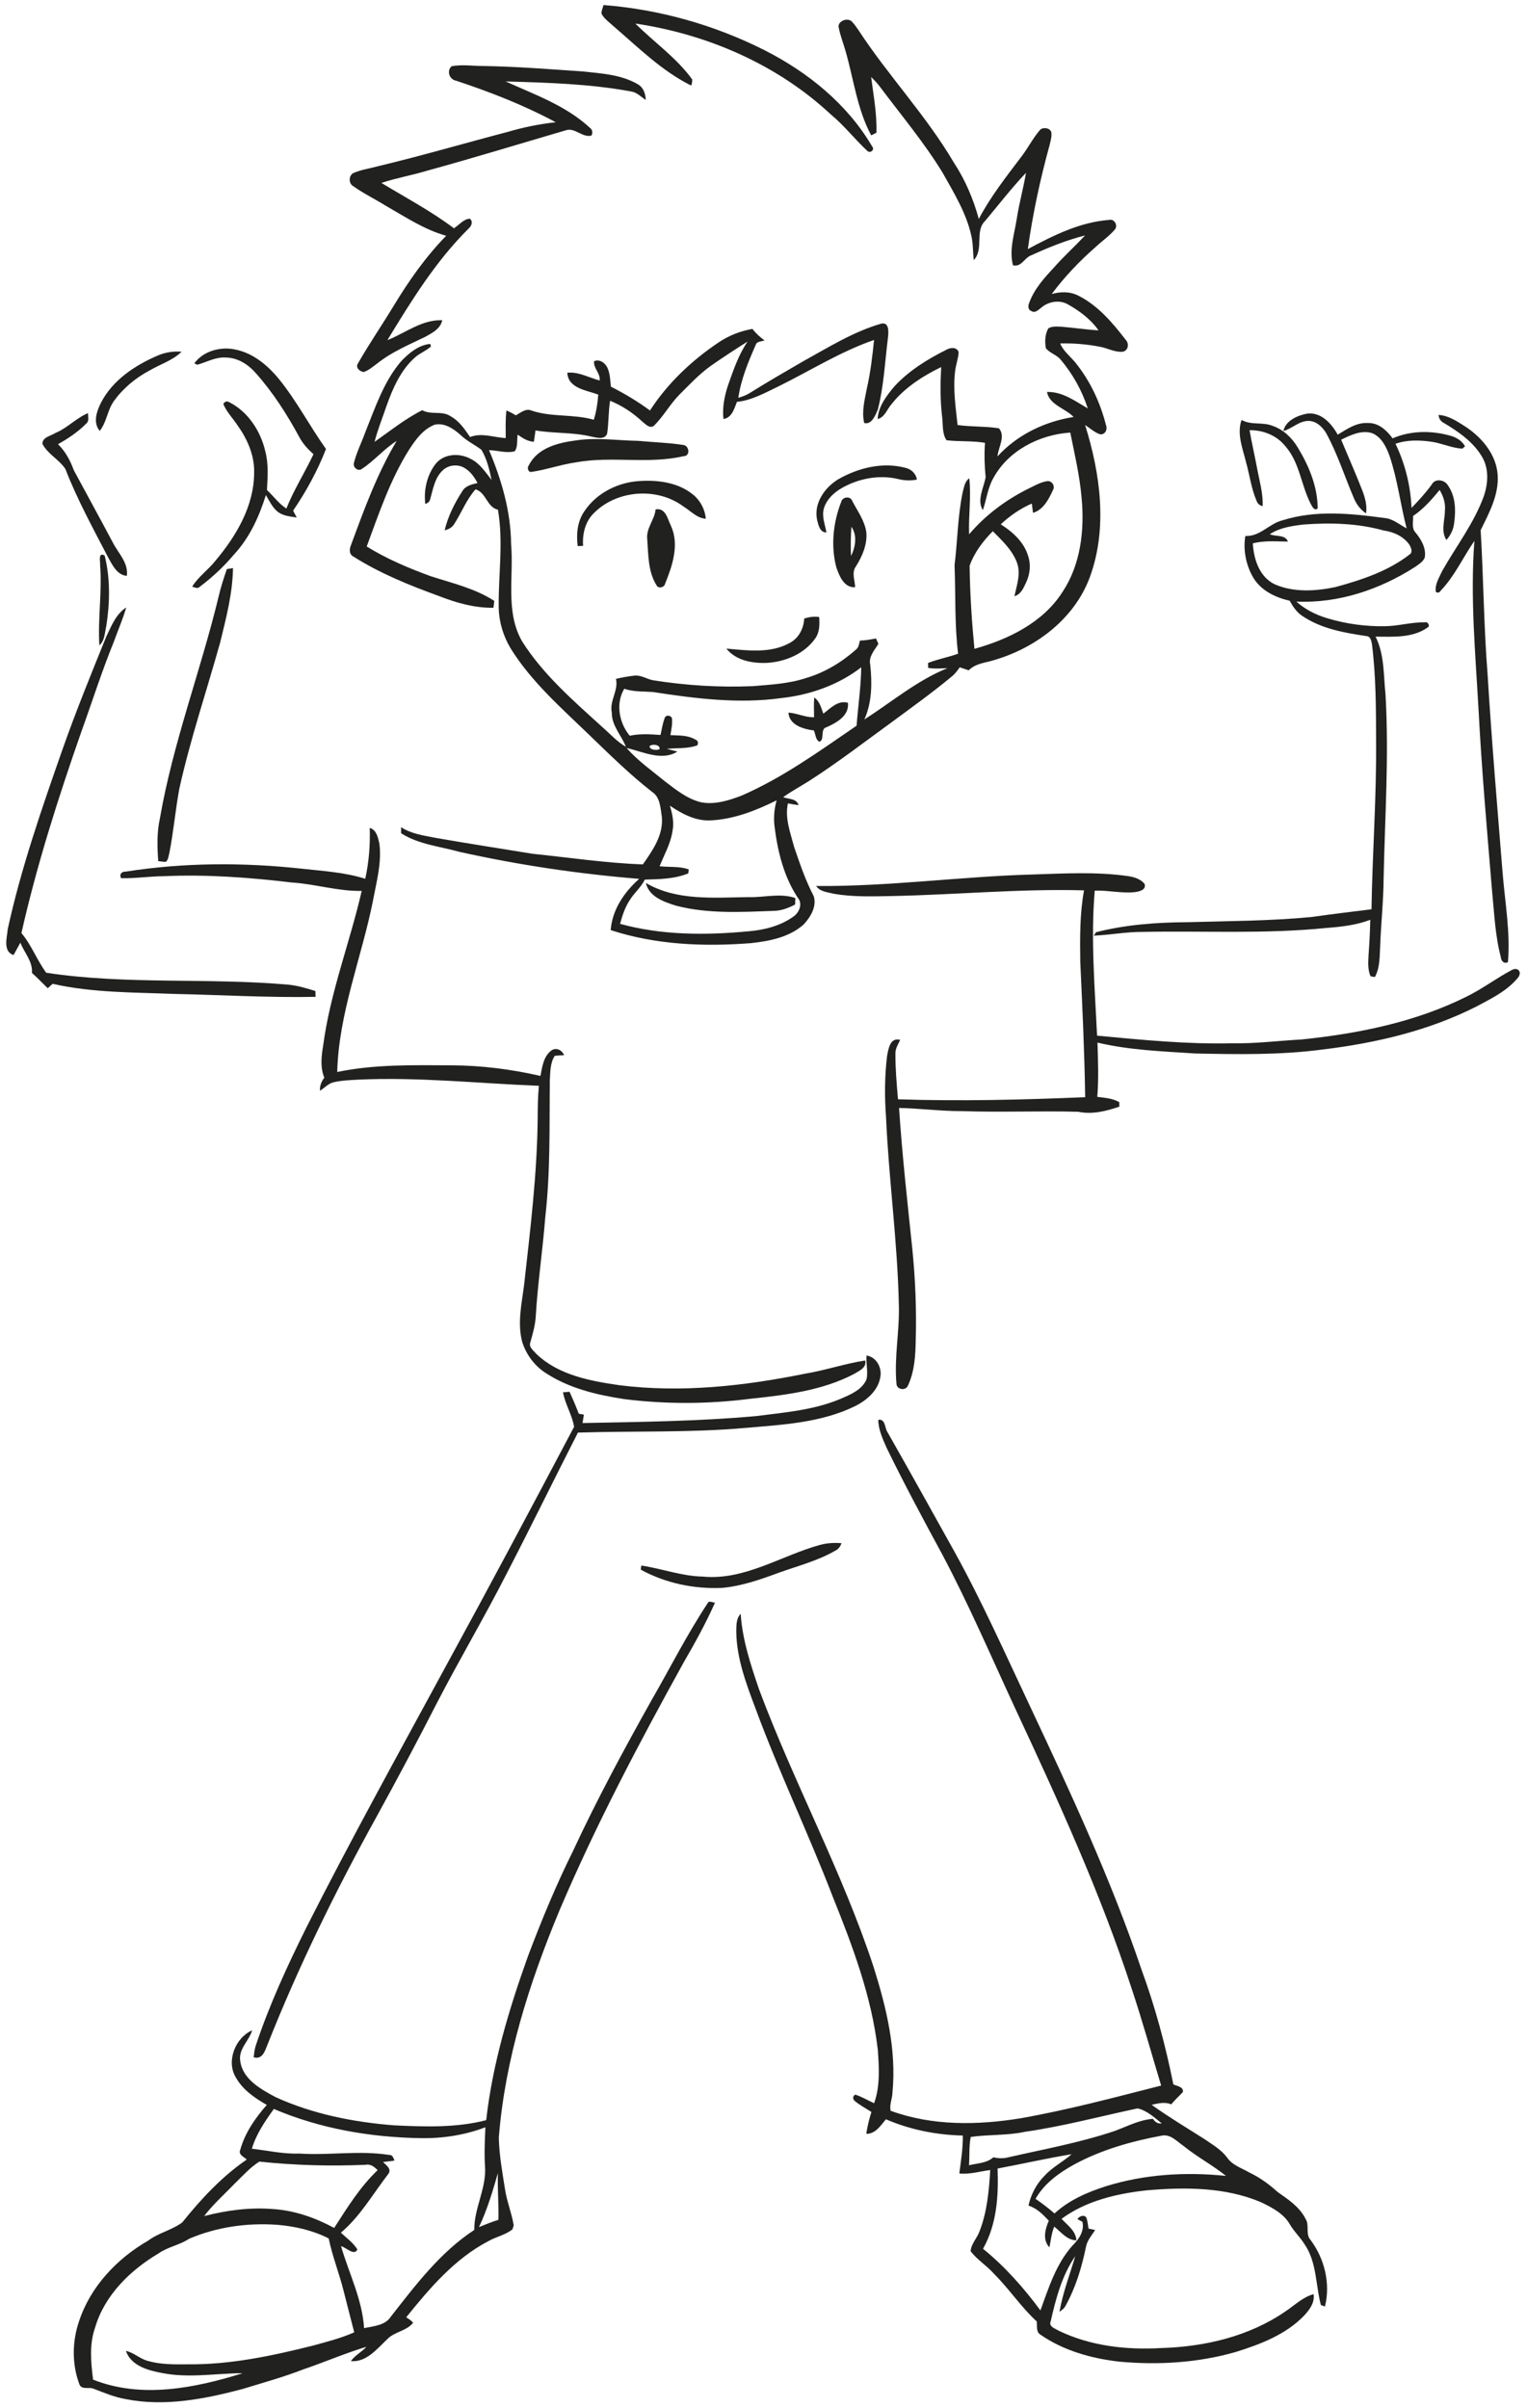 <?xml version="1.0" encoding="UTF-8" ?>
<!DOCTYPE svg PUBLIC "-//W3C//DTD SVG 1.1//EN" "http://www.w3.org/Graphics/SVG/1.1/DTD/svg11.dtd">
<svg width="643pt" height="1014pt" viewBox="0 0 643 1014" version="1.1" xmlns="http://www.w3.org/2000/svg">
<g id="#1d1d1bfa">
<path fill="#1d1d1b" opacity="0.98" d=" M 254.14 2.12 C 277.65 3.94 300.87 10.51 321.92 21.13 C 340.16 30.38 356.82 43.83 367.23 61.64 C 368.41 62.86 366.78 64.57 365.41 63.71 C 360.01 58.76 355.52 52.85 349.84 48.18 C 327.33 27.17 297.82 14.40 267.54 9.92 C 275.44 17.78 284.83 24.29 291.46 33.41 C 291.54 34.29 291.40 35.17 291.05 36.03 C 278.56 29.83 268.61 19.81 258.12 10.84 C 256.42 9.25 254.35 7.88 253.29 5.75 C 253.21 4.49 253.82 3.32 254.14 2.12 Z" />
<path fill="#1d1d1b" opacity="0.98" d=" M 353.23 11.88 C 352.28 8.99 356.93 7.11 358.78 9.15 C 359.78 10.19 360.59 11.40 361.42 12.58 C 373.96 31.80 389.96 48.57 401.62 68.40 C 406.42 75.69 409.87 83.78 412.16 92.19 C 417.10 82.80 423.68 74.44 430.06 66.00 C 432.85 62.41 434.87 58.27 437.84 54.82 C 439.15 53.24 442.77 53.88 442.75 56.21 C 442.85 57.84 442.36 59.42 442.00 60.99 C 438.03 75.41 434.85 90.07 432.81 104.88 C 443.50 99.16 454.71 93.52 467.01 92.60 C 469.19 91.99 470.82 94.85 469.53 96.54 C 467.26 99.28 464.27 101.29 461.69 103.71 C 454.74 109.75 448.37 116.41 442.86 123.80 C 446.68 122.72 450.80 122.69 454.36 124.63 C 462.46 128.78 468.51 135.93 473.98 143.03 C 475.54 144.61 475.20 147.55 472.82 148.09 C 469.45 148.43 466.36 146.55 463.10 145.98 C 457.62 144.93 452.00 144.47 446.43 144.61 C 447.72 147.76 450.46 149.87 452.61 152.39 C 458.97 160.17 463.34 169.48 465.77 179.20 C 466.43 181.03 465.19 183.22 463.09 182.83 C 460.79 181.98 458.95 180.27 456.93 178.95 C 463.33 199.49 466.49 222.31 458.93 242.98 C 452.19 261.23 434.94 273.72 416.57 278.50 C 413.48 279.22 410.22 279.88 407.91 282.24 C 406.63 281.83 405.38 281.36 404.12 280.97 C 403.16 282.36 402.15 283.74 400.82 284.80 C 392.77 291.50 384.25 297.59 375.84 303.82 C 364.23 312.24 352.86 321.01 340.79 328.76 C 337.13 331.08 333.30 333.13 329.77 335.65 C 331.99 336.50 335.52 336.16 336.24 339.01 C 334.74 338.80 333.26 338.54 331.78 338.26 C 330.42 344.50 332.83 350.65 334.40 356.61 C 336.80 363.65 339.20 370.75 342.66 377.35 C 344.00 381.74 341.25 386.24 338.32 389.33 C 332.24 394.69 323.88 396.29 316.06 397.12 C 296.32 398.65 276.09 397.81 257.15 391.62 C 257.80 383.05 262.85 375.58 269.16 370.04 C 243.68 367.97 218.33 364.21 193.38 358.65 C 185.16 356.35 176.24 355.54 168.90 350.84 C 168.90 350.20 168.89 348.92 168.89 348.28 C 173.13 351.07 178.23 351.76 183.09 352.72 C 196.78 355.14 210.52 357.22 224.23 359.48 C 239.71 361.07 255.14 363.41 270.71 363.95 C 274.82 358.05 279.38 351.61 278.70 344.02 C 278.10 340.32 278.06 335.63 274.56 333.40 C 265.25 326.14 256.84 317.84 248.35 309.66 C 236.49 298.18 223.80 287.15 215.01 272.99 C 211.97 267.88 210.15 262.02 210.01 256.06 C 209.78 242.25 212.07 228.32 209.67 214.60 C 205.03 213.62 204.81 207.43 200.26 206.03 C 196.44 210.28 194.43 215.69 191.39 220.44 C 190.53 222.04 188.94 222.88 187.24 223.29 C 188.62 217.37 191.43 211.85 194.70 206.76 C 196.05 204.51 198.72 203.93 201.08 203.38 C 199.81 200.99 198.23 198.67 195.89 197.21 C 192.96 195.25 188.69 195.67 186.24 198.22 C 183.03 201.37 182.33 206.01 181.16 210.15 C 180.90 211.21 180.20 211.88 179.08 212.15 C 178.38 206.32 179.78 200.09 183.37 195.40 C 186.77 191.01 193.32 190.63 197.98 193.10 C 201.96 194.94 204.35 198.75 206.98 202.06 C 206.09 197.69 205.02 193.22 202.71 189.36 C 199.83 187.20 196.51 185.65 193.90 183.12 C 190.99 180.51 187.16 177.91 183.06 178.81 C 178.20 180.67 175.00 185.11 172.27 189.33 C 164.32 201.95 159.55 216.19 154.42 230.10 C 162.87 235.33 172.05 239.22 181.37 242.61 C 190.47 245.56 200.02 247.73 208.15 253.01 C 208.06 253.73 207.87 255.17 207.78 255.90 C 199.92 256.02 192.26 253.86 184.99 251.02 C 172.47 246.47 160.00 241.45 148.72 234.28 C 147.00 233.39 147.10 231.27 147.72 229.72 C 153.27 214.66 158.77 199.49 167.03 185.65 C 161.70 189.00 157.64 193.99 152.39 197.42 C 150.78 198.61 148.60 196.87 149.01 195.02 C 150.12 190.47 152.29 186.26 153.87 181.87 C 158.04 171.53 161.62 160.55 169.03 151.98 C 172.28 148.61 176.35 145.22 181.16 144.82 L 181.49 145.86 C 179.43 147.77 176.68 148.71 174.61 150.62 C 168.68 155.95 165.41 163.48 162.78 170.84 C 161.08 175.91 159.03 180.86 157.72 186.05 C 164.29 181.43 170.58 176.34 177.80 172.72 C 181.52 174.83 186.17 172.80 189.75 175.27 C 193.35 177.24 195.69 180.72 197.95 184.02 C 202.87 182.06 207.96 184.23 212.97 184.44 C 212.94 180.57 212.78 176.69 213.25 172.84 C 214.63 173.39 215.95 174.09 217.22 174.89 C 219.25 173.77 221.40 171.78 223.87 172.89 C 232.34 175.74 241.48 174.26 250.04 176.74 C 251.11 173.30 251.67 169.73 251.92 166.15 C 247.05 164.30 239.22 163.57 238.89 156.94 C 243.70 156.45 247.99 159.04 252.51 160.20 C 252.90 157.12 249.79 155.06 250.17 152.09 C 252.55 151.02 255.02 152.95 255.90 155.12 C 256.91 157.54 256.97 160.22 257.23 162.80 C 262.98 165.70 268.51 169.02 273.70 172.83 C 281.09 161.42 291.15 151.90 302.38 144.32 C 306.72 141.36 311.67 139.38 316.85 138.49 C 318.27 140.37 320.05 141.94 321.94 143.35 C 320.67 143.81 318.72 143.64 318.22 145.22 C 315.09 152.38 312.01 159.71 310.90 167.51 C 312.52 167.00 314.15 166.46 315.60 165.55 C 322.99 160.92 330.55 156.56 338.09 152.18 C 348.78 146.30 359.29 139.66 371.10 136.26 C 374.49 135.53 374.18 139.88 373.92 142.04 C 372.65 152.20 372.19 162.53 369.64 172.47 C 368.61 174.82 367.11 178.92 363.91 178.11 C 362.77 173.34 364.08 168.47 364.97 163.78 C 366.53 156.99 367.36 150.07 368.05 143.14 C 353.87 148.05 341.11 156.13 327.72 162.73 C 322.14 165.40 316.57 168.56 310.31 169.21 C 309.17 172.09 308.23 175.85 304.64 176.44 C 304.10 171.70 305.03 166.94 306.49 162.44 C 308.76 156.02 310.92 149.48 314.80 143.80 C 309.51 147.16 304.26 150.57 299.13 154.16 C 294.35 157.63 290.30 161.97 286.13 166.12 C 282.10 170.19 279.38 175.36 275.28 179.34 C 273.46 180.55 271.81 178.54 270.49 177.53 C 266.52 173.83 261.95 170.78 256.91 168.74 C 256.14 173.34 256.37 178.05 255.64 182.65 C 254.57 185.25 251.36 184.28 249.26 183.89 C 241.48 181.94 233.37 182.57 225.49 181.23 C 225.29 182.83 225.06 184.41 224.80 186.00 C 222.20 185.89 220.04 184.44 217.99 183.00 C 217.57 185.29 218.18 188.06 216.75 190.01 C 213.20 190.94 209.52 189.62 205.93 189.54 C 211.21 202.06 215.10 215.37 215.21 229.05 C 216.43 242.69 212.66 257.55 219.86 270.06 C 228.78 284.14 241.54 295.13 253.76 306.24 C 256.96 309.04 259.82 312.30 263.55 314.43 C 261.69 309.57 257.55 305.58 257.62 300.03 C 256.55 295.07 260.54 290.69 259.37 285.83 C 261.90 285.27 264.46 284.75 267.04 284.49 C 269.84 284.12 272.27 285.89 274.93 286.41 C 288.84 288.63 302.97 289.50 317.05 288.90 C 324.57 288.26 332.21 287.89 339.43 285.48 C 347.25 283.19 354.37 278.88 360.45 273.50 C 361.66 272.59 361.71 271.00 362.14 269.68 C 364.41 269.70 366.64 269.22 368.87 268.82 C 369.12 269.39 369.62 270.53 369.88 271.10 C 368.24 273.79 365.66 276.45 366.45 279.88 C 367.26 287.63 367.21 295.70 363.97 302.94 C 375.50 295.56 386.16 286.49 398.97 281.32 C 396.25 281.46 393.51 281.67 390.82 281.20 C 390.81 280.69 390.80 279.66 390.79 279.14 C 394.90 277.53 399.28 276.73 403.44 275.25 C 401.92 262.87 402.44 250.38 401.95 237.95 C 403.22 227.76 403.25 217.42 405.36 207.34 C 405.95 205.23 406.18 202.74 408.14 201.39 C 409.04 209.23 407.76 217.11 408.08 224.98 C 414.90 216.92 423.51 210.51 432.93 205.81 C 435.53 204.58 438.08 203.01 440.98 202.58 C 443.00 202.36 444.42 204.67 443.37 206.38 C 441.58 210.23 439.39 214.62 434.99 215.93 C 434.80 214.63 434.63 213.32 434.48 212.02 C 429.65 214.14 425.24 217.16 421.40 220.77 C 426.43 223.93 431.16 228.22 432.93 234.07 C 434.16 237.70 433.73 241.71 432.13 245.15 C 431.03 247.48 429.91 250.30 427.15 251.03 C 428.17 246.38 429.96 241.51 428.20 236.80 C 426.22 231.53 421.92 227.58 418.06 223.65 C 413.94 227.83 410.26 232.64 408.29 238.22 C 408.44 249.89 409.20 261.57 410.32 273.19 C 424.57 269.22 439.13 262.18 447.35 249.33 C 455.11 237.69 456.75 223.10 455.43 209.46 C 454.64 200.23 452.50 191.20 450.68 182.14 C 437.75 182.99 424.61 189.64 418.29 201.30 C 415.88 205.46 415.44 210.32 413.86 214.79 C 411.24 210.57 414.24 205.38 415.04 200.93 C 414.57 196.12 414.41 191.28 414.77 186.45 C 409.41 185.52 403.93 186.01 398.58 185.37 C 396.58 182.44 397.19 178.65 396.69 175.30 C 395.88 168.41 395.96 161.48 396.31 154.56 C 388.43 158.40 380.76 163.33 375.30 170.30 C 373.45 172.41 372.58 175.70 369.56 176.43 C 369.87 171.05 373.33 166.60 376.66 162.64 C 382.72 156.09 390.47 151.28 398.41 147.32 C 400.07 146.28 402.97 145.96 403.67 148.31 C 403.51 150.90 402.58 153.38 402.23 155.95 C 401.21 163.62 402.42 171.33 403.22 178.96 C 409.01 179.74 414.91 179.45 420.65 180.33 C 423.55 183.76 420.34 188.31 420.04 192.16 C 428.37 183.02 439.95 177.47 452.08 175.57 C 448.55 171.87 441.99 170.58 440.86 165.04 C 447.35 164.83 452.71 168.86 458.05 171.96 C 455.62 164.44 451.69 157.42 446.60 151.40 C 444.90 149.34 442.03 148.69 440.40 146.61 C 439.90 143.84 440.03 140.78 441.41 138.27 C 443.06 137.27 445.08 137.48 446.93 137.57 C 452.15 137.98 457.33 138.79 462.57 139.10 C 459.33 134.45 454.64 130.97 449.76 128.20 C 446.23 126.12 441.55 126.91 438.51 129.50 C 437.26 130.38 435.95 132.03 434.29 130.96 C 432.74 130.42 432.87 128.60 433.43 127.40 C 435.60 121.46 439.99 116.75 444.21 112.19 C 448.25 107.65 452.76 103.57 456.91 99.14 C 449.13 101.09 441.68 104.11 434.41 107.43 C 431.36 108.39 430.20 112.61 426.54 111.70 C 424.86 105.12 427.16 98.52 428.16 92.03 C 429.16 85.55 430.95 79.23 432.03 72.77 C 425.96 79.16 420.56 86.16 414.91 92.93 C 410.28 97.29 414.47 104.84 410.04 109.52 C 409.62 106.02 409.82 102.45 408.95 99.00 C 406.83 89.59 401.72 81.30 397.07 72.97 C 389.24 60.10 379.52 48.55 370.52 36.52 C 369.41 35.05 368.16 33.71 366.83 32.44 C 367.81 40.24 369.32 47.99 369.04 55.90 C 368.49 56.17 367.40 56.71 366.85 56.99 C 360.86 45.87 359.45 33.07 355.93 21.09 C 355.04 18.02 353.87 15.02 353.23 11.88 M 329.04 293.92 C 311.02 296.43 292.77 294.13 274.93 291.37 C 270.89 291.08 266.76 291.35 262.86 290.00 C 259.16 296.21 260.69 304.38 265.17 309.78 C 269.44 308.87 273.81 309.14 278.13 309.46 C 278.72 306.96 279.04 304.38 280.02 302.00 C 280.77 300.90 282.23 301.26 282.93 302.23 C 283.26 304.68 282.69 307.12 282.30 309.53 C 285.79 309.69 289.54 309.50 292.67 311.32 C 293.85 311.77 294.18 312.60 293.66 313.81 C 289.55 315.35 285.08 314.85 280.79 315.31 C 282.27 315.71 283.75 316.05 285.24 316.46 C 278.56 320.60 270.71 316.45 263.85 314.95 C 268.58 320.34 274.49 324.47 280.00 328.99 C 284.63 332.54 289.38 336.37 295.15 337.79 C 300.93 338.92 306.74 337.07 312.11 335.06 C 329.57 327.50 345.06 316.25 360.69 305.56 C 361.34 297.36 362.53 289.20 362.66 280.97 C 352.99 288.45 341.11 292.59 329.04 293.92 M 273.51 314.18 C 273.56 315.81 276.53 316.03 277.73 315.44 C 278.13 313.50 274.63 313.09 273.51 314.18 M 299.01 345.43 C 292.76 345.69 287.10 342.61 282.08 339.23 C 283.14 342.70 283.93 346.37 283.17 349.99 C 282.40 355.24 279.68 359.86 277.76 364.73 C 281.84 365.21 286.16 364.62 290.05 366.09 C 289.99 366.51 289.87 367.33 289.82 367.74 C 284.02 370.11 277.68 370.19 271.52 370.35 C 269.93 373.67 266.97 376.01 265.09 379.13 C 263.15 382.13 262.03 385.55 261.10 388.98 C 278.58 393.81 297.03 393.83 314.97 392.14 C 321.65 391.61 328.49 389.92 334.02 385.98 C 336.52 384.31 338.14 380.55 335.94 378.00 C 330.18 369.29 327.55 358.92 326.24 348.68 C 325.67 344.77 325.95 340.79 327.02 336.99 C 318.26 341.32 308.89 345.02 299.01 345.43 Z" />
<path fill="#1d1d1b" opacity="0.98" d=" M 190.18 27.88 C 194.73 27.06 199.38 27.82 203.97 27.80 C 217.69 28.02 231.37 29.15 245.06 30.05 C 253.03 30.92 261.48 31.32 268.56 35.47 C 270.96 36.81 271.85 39.50 271.91 42.11 C 269.91 40.74 268.14 38.82 265.63 38.49 C 248.25 35.29 230.53 34.80 212.91 34.29 C 225.15 39.82 238.29 44.47 248.33 53.75 C 249.48 54.62 249.72 55.74 249.05 57.09 C 245.18 58.09 242.00 53.46 238.11 54.91 C 218.70 60.58 199.37 66.52 179.87 71.87 C 173.51 73.81 166.92 74.92 160.60 77.02 C 170.87 83.24 181.53 88.88 191.15 96.12 C 193.32 94.73 195.10 92.28 197.82 92.07 C 199.36 93.28 198.53 95.20 197.31 96.25 C 183.48 109.96 173.18 126.68 163.12 143.22 C 170.70 140.20 177.69 134.51 186.22 134.83 C 185.47 138.49 181.90 140.25 178.93 141.89 C 172.09 145.19 164.98 148.18 158.98 152.94 C 157.13 154.30 155.36 155.88 153.16 156.65 C 151.32 156.38 149.50 154.68 150.83 152.84 C 155.52 144.66 160.87 136.86 165.76 128.79 C 172.13 118.25 179.26 108.10 187.89 99.27 C 178.65 96.70 170.61 91.29 162.37 86.59 C 157.82 83.78 152.99 81.42 148.63 78.32 C 146.73 77.14 146.80 73.90 148.81 72.86 C 152.05 71.43 155.61 70.97 159.01 70.03 C 177.32 65.66 195.39 60.36 213.59 55.59 C 220.26 53.63 227.09 52.22 234.01 51.47 C 220.61 44.27 206.42 38.73 192.01 33.97 C 189.20 33.44 187.98 29.85 190.18 27.88 Z" />
<path fill="#1d1d1b" opacity="0.98" d=" M 81.81 152.99 C 85.61 147.82 92.73 145.85 98.87 147.12 C 106.43 148.56 112.64 153.72 117.41 159.54 C 124.91 168.75 130.40 179.42 137.27 189.05 C 133.71 198.16 128.96 206.91 123.43 214.99 C 123.94 215.96 124.46 216.92 124.95 217.91 C 122.13 217.43 119.02 217.25 116.74 215.31 C 114.60 213.45 113.36 210.84 111.96 208.44 C 109.13 217.54 105.06 226.46 98.51 233.50 C 94.24 238.57 89.37 243.11 84.08 247.08 C 83.16 248.08 81.96 247.26 80.91 247.01 C 83.55 242.74 87.82 239.86 90.87 235.91 C 99.57 225.54 107.01 212.93 107.01 198.99 C 107.20 191.72 104.13 184.82 99.97 179.01 C 97.99 176.05 95.41 173.43 94.03 170.11 C 94.68 168.99 95.55 168.75 96.65 169.40 C 104.58 173.49 109.83 181.65 111.76 190.22 C 113.13 195.48 112.69 200.95 112.41 206.32 C 115.16 208.89 117.38 212.04 120.58 214.13 C 123.73 206.20 128.37 198.96 132.00 191.24 C 129.65 189.14 127.49 186.79 126.01 184.00 C 120.87 174.49 114.99 165.30 107.80 157.20 C 104.58 153.49 100.07 150.54 95.01 150.54 C 90.79 150.26 87.05 152.46 83.12 153.57 C 82.79 153.42 82.14 153.14 81.81 152.99 Z" />
<path fill="#1d1d1b" opacity="0.98" d=" M 65.95 149.90 C 69.24 148.42 72.86 147.76 76.47 148.10 C 72.68 151.77 67.48 153.36 63.00 155.98 C 57.10 159.11 51.79 163.50 47.90 168.95 C 45.20 172.76 44.94 177.75 41.99 181.42 C 39.06 177.93 40.71 173.17 42.51 169.58 C 47.34 160.20 56.51 154.02 65.95 149.90 Z" />
<path fill="#1d1d1b" opacity="0.98" d=" M 23.31 182.31 C 28.34 180.24 32.08 176.02 37.07 173.94 C 37.01 175.36 37.67 177.18 36.39 178.27 C 32.91 181.82 28.74 184.61 24.43 187.03 C 27.55 190.08 29.60 193.90 31.07 197.97 C 36.53 208.13 42.10 218.24 47.51 228.44 C 49.81 232.94 54.16 236.99 53.40 242.47 C 49.38 242.11 47.53 238.25 45.78 235.16 C 39.34 222.77 32.59 210.49 27.52 197.45 C 24.89 193.47 20.15 191.24 17.87 186.90 C 17.80 184.04 21.40 183.58 23.31 182.31 Z" />
<path fill="#1d1d1b" opacity="0.98" d=" M 540.42 181.48 C 541.36 177.11 546.21 175.01 550.18 174.19 C 556.17 173.27 560.68 178.28 563.29 183.02 C 567.17 180.67 571.20 177.83 575.98 178.11 C 580.44 177.95 583.95 181.19 586.40 184.57 C 594.27 181.15 603.25 181.22 611.39 183.65 C 613.62 184.41 615.77 185.78 616.90 187.93 C 616.62 188.17 616.06 188.66 615.77 188.91 C 611.36 188.65 607.28 186.69 602.94 186.01 C 597.85 185.30 592.54 185.11 587.63 186.86 C 591.68 195.28 593.98 204.52 594.37 213.86 C 597.42 210.71 600.38 207.48 602.95 203.92 C 604.32 201.30 608.35 202.00 609.68 204.34 C 612.98 208.96 613.07 214.98 612.30 220.39 C 612.00 223.00 610.81 225.40 609.07 227.35 C 606.61 223.60 608.44 219.07 608.44 214.96 C 608.74 211.89 607.78 208.90 606.21 206.30 C 602.89 210.34 599.39 214.32 595.02 217.27 C 595.19 219.52 594.30 222.23 595.95 224.10 C 598.43 227.05 600.66 230.82 599.93 234.83 C 599.13 236.62 597.33 237.67 595.80 238.75 C 581.05 248.22 563.55 254.11 545.89 253.30 C 549.57 256.60 554.06 258.85 558.77 260.28 C 566.62 262.66 574.86 263.80 583.06 263.67 C 588.75 263.63 594.29 261.92 599.99 262.03 C 601.21 261.54 602.36 263.68 601.14 264.20 C 594.82 268.72 586.61 268.07 579.24 268.07 C 583.00 275.56 582.55 284.14 583.41 292.25 C 584.94 318.17 583.16 344.10 582.62 370.02 C 582.56 379.35 581.54 388.63 581.19 397.95 C 580.91 402.47 581.18 407.28 578.95 411.38 C 578.50 411.30 577.58 411.14 577.12 411.07 C 575.91 408.31 576.12 405.25 576.27 402.33 C 576.63 397.32 576.89 392.30 577.00 387.28 C 571.08 389.54 564.75 390.24 558.48 390.72 C 532.72 393.35 506.79 391.85 480.95 392.38 C 474.12 392.36 467.38 393.66 460.57 393.96 C 460.81 393.60 461.30 392.87 461.55 392.50 C 474.07 389.30 487.08 388.36 499.98 388.29 C 517.38 387.80 534.83 387.77 552.17 386.11 C 560.61 384.92 569.07 383.90 577.52 382.85 C 577.89 359.23 579.65 335.64 579.46 312.00 C 579.41 298.37 579.42 284.70 577.70 271.16 C 577.43 269.79 577.10 267.87 575.34 267.82 C 566.10 266.44 556.49 264.76 548.57 259.47 C 546.09 257.91 544.45 255.44 543.06 252.94 C 537.07 251.59 531.02 248.69 527.76 243.25 C 524.68 238.01 523.40 231.67 524.39 225.66 C 530.60 226.02 534.40 220.43 540.09 219.07 C 553.92 214.68 568.78 216.18 582.92 218.10 C 586.51 218.36 589.24 220.88 592.31 222.47 C 589.68 212.32 588.48 201.81 585.09 191.87 C 583.71 188.09 581.67 183.91 577.69 182.35 C 573.17 181.01 568.71 183.20 564.74 185.14 C 567.69 192.22 570.81 199.24 573.61 206.40 C 574.80 209.49 575.74 212.81 575.22 216.16 C 572.91 214.63 571.21 212.39 570.15 209.85 C 566.23 200.74 563.26 191.19 558.48 182.46 C 556.90 179.78 554.30 177.26 551.01 177.22 C 547.01 177.20 544.12 180.48 540.42 181.48 M 534.69 224.94 C 537.17 226.02 541.24 225.00 542.33 228.03 C 537.39 228.02 532.38 227.49 527.55 228.80 C 527.92 235.50 530.38 243.07 536.93 246.09 C 544.92 249.51 554.01 248.93 562.35 247.18 C 573.33 244.18 584.49 240.52 593.59 233.44 C 595.01 232.52 594.16 230.65 593.58 229.50 C 591.11 225.85 586.85 223.94 582.60 223.35 C 571.69 220.31 560.22 220.01 548.99 220.84 C 544.08 221.43 538.89 222.15 534.69 224.94 Z" />
<path fill="#1d1d1b" opacity="0.98" d=" M 605.76 174.70 C 610.07 174.96 613.72 177.52 617.25 179.75 C 624.12 184.33 630.09 191.45 630.65 199.99 C 631.20 208.36 627.06 215.96 623.49 223.22 C 624.69 243.50 624.80 263.83 626.42 284.09 C 628.11 311.87 630.49 339.59 632.71 367.32 C 633.72 379.89 636.05 392.49 634.98 405.11 C 633.26 405.93 632.16 404.67 631.99 403.04 C 629.54 393.79 629.21 384.18 628.25 374.70 C 626.16 349.45 623.92 324.22 622.60 298.91 C 621.28 275.23 619.05 251.46 620.85 227.74 C 616.06 234.68 612.54 242.55 606.66 248.70 C 606.12 249.56 605.44 249.74 604.61 249.23 C 604.08 246.06 606.07 243.11 607.33 240.33 C 613.24 229.90 620.71 220.24 624.84 208.87 C 626.59 203.67 627.02 197.63 624.27 192.69 C 620.59 186.18 614.25 181.84 607.98 178.08 C 606.62 177.42 605.88 176.17 605.76 174.70 Z" />
<path fill="#1d1d1b" opacity="0.98" d=" M 522.80 176.82 C 526.80 179.11 531.56 177.60 535.74 179.26 C 540.35 180.80 544.05 184.32 546.49 188.45 C 551.18 196.17 554.82 204.89 554.86 214.05 C 553.36 215.37 552.46 213.05 551.88 212.06 C 547.85 204.20 547.25 194.66 541.21 187.83 C 537.60 183.34 531.86 181.02 526.16 181.15 C 527.11 186.41 528.29 191.63 529.29 196.88 C 530.27 202.26 531.92 207.58 531.68 213.11 C 530.47 212.84 529.50 212.06 529.13 210.87 C 526.86 205.61 526.19 199.86 524.63 194.39 C 523.24 188.69 520.75 182.68 522.80 176.82 Z" />
<path fill="#1d1d1b" opacity="0.98" d=" M 242.37 185.46 C 251.13 184.09 259.93 185.48 268.72 185.62 C 275.05 186.23 281.44 186.37 287.72 187.35 C 290.27 187.60 290.79 192.11 287.83 192.07 C 273.02 195.53 257.66 191.97 242.75 194.63 C 236.38 195.54 230.28 197.72 223.93 198.68 C 222.26 199.01 221.85 196.84 222.76 195.78 C 226.43 188.56 234.99 186.43 242.37 185.46 Z" />
<path fill="#1d1d1b" opacity="0.98" d=" M 352.83 201.88 C 361.27 197.01 371.52 194.45 381.13 196.94 C 383.68 197.49 385.68 199.33 386.10 201.94 C 383.48 202.43 380.80 202.37 378.23 201.71 C 370.20 199.78 361.54 201.45 354.43 205.51 C 351.07 207.43 348.01 210.34 346.91 214.14 C 345.96 217.51 347.45 220.88 347.99 224.18 C 345.22 224.23 344.64 221.07 344.08 218.98 C 342.57 212.03 347.14 205.40 352.83 201.88 Z" />
<path fill="#1d1d1b" opacity="0.98" d=" M 246.15 215.16 C 251.38 207.33 260.75 202.82 270.04 202.50 C 277.58 202.10 285.74 203.30 291.77 208.20 C 294.89 210.70 296.85 214.42 297.21 218.41 C 293.43 218.20 290.84 215.10 287.79 213.26 C 276.75 205.01 259.76 206.26 250.07 216.05 C 246.40 219.63 245.18 224.86 245.54 229.84 C 244.97 229.86 243.83 229.91 243.26 229.93 C 242.61 224.85 243.11 219.44 246.15 215.16 Z" />
<path fill="#1d1d1b" opacity="0.98" d=" M 354.25 211.24 C 354.84 209.08 358.20 208.77 358.91 211.02 C 361.14 215.27 364.17 219.33 364.81 224.21 C 365.22 229.32 363.09 234.20 360.44 238.45 C 358.46 241.05 360.04 244.35 360.07 247.26 C 355.39 247.53 353.40 242.49 352.15 238.82 C 349.78 229.75 350.84 219.91 354.25 211.24 M 358.51 221.78 C 358.25 225.89 358.16 230.01 358.34 234.13 C 360.23 230.35 361.07 225.45 358.51 221.78 Z" />
<path fill="#1d1d1b" opacity="0.98" d=" M 276.07 214.49 C 280.32 213.67 281.11 218.57 282.54 221.43 C 286.19 229.47 283.06 238.37 279.97 246.03 C 279.64 247.32 277.24 247.90 276.58 246.62 C 272.83 240.83 273.03 233.60 272.54 226.98 C 272.02 222.42 275.62 218.90 276.07 214.49 Z" />
<path fill="#1d1d1b" opacity="0.98" d=" M 42.16 238.04 C 42.28 236.52 41.19 232.25 44.07 233.92 C 46.50 243.60 46.29 253.82 44.75 263.64 C 44.07 266.41 44.17 269.71 41.84 271.73 C 41.16 260.52 43.02 249.28 42.16 238.04 Z" />
<path fill="#1d1d1b" opacity="0.98" d=" M 95.52 239.63 C 96.17 239.51 97.46 239.29 98.11 239.17 C 97.96 249.85 95.21 260.30 92.68 270.62 C 86.94 291.15 80.10 311.39 75.48 332.22 C 73.86 341.14 73.06 350.20 71.33 359.10 C 70.93 360.39 70.95 362.06 69.74 362.92 C 68.70 362.84 67.66 362.72 66.63 362.56 C 66.19 356.56 66.03 350.47 67.34 344.56 C 72.84 312.74 84.51 282.46 92.07 251.13 C 92.98 247.23 94.21 243.41 95.52 239.63 Z" />
<path fill="#1d1d1b" opacity="0.98" d=" M 44.80 267.92 C 46.93 263.52 48.86 258.51 53.15 255.78 C 51.78 260.63 49.69 265.25 48.02 270.00 C 42.90 282.53 38.83 295.44 34.23 308.16 C 24.50 335.97 15.52 364.10 9.02 392.87 C 13.28 397.92 15.55 404.27 19.46 409.57 C 53.23 414.72 87.61 411.57 121.56 414.61 C 125.41 415.00 129.13 416.12 132.81 417.27 C 132.82 417.88 132.86 419.11 132.88 419.72 C 113.11 420.10 93.36 418.91 73.60 418.50 C 56.42 417.81 39.00 418.05 22.15 414.23 C 21.47 414.84 20.79 415.46 20.11 416.09 C 17.88 413.94 15.75 411.70 13.45 409.64 C 13.86 404.86 10.21 401.13 8.58 396.91 C 7.60 398.63 6.68 400.38 5.72 402.12 C 1.11 400.64 2.96 394.79 3.26 391.20 C 8.85 365.61 17.47 340.81 26.11 316.12 C 31.82 299.85 38.32 283.88 44.80 267.92 Z" />
<path fill="#1d1d1b" opacity="0.98" d=" M 338.65 260.45 C 340.68 259.76 342.80 259.48 344.94 259.79 C 345.16 262.95 345.18 266.39 343.13 269.02 C 338.58 275.35 330.66 278.63 323.05 279.10 C 316.92 279.37 309.90 278.17 305.87 273.09 C 314.78 273.88 324.47 275.25 332.65 270.65 C 336.40 268.62 338.41 264.61 338.65 260.45 Z" />
<path fill="#1d1d1b" opacity="0.98" d=" M 342.87 293.68 C 345.16 295.26 345.79 298.03 346.69 300.49 C 349.73 298.22 352.84 294.71 357.06 295.90 C 357.66 301.33 352.34 304.26 348.14 306.16 C 345.10 306.82 347.49 311.47 345.03 312.31 C 343.36 311.45 343.45 309.11 342.70 307.55 C 338.36 307.03 332.28 305.28 332.01 300.03 C 335.68 300.30 339.06 302.10 342.79 302.00 C 342.79 299.22 342.61 296.45 342.87 293.68 Z" />
<path fill="#1d1d1b" opacity="0.98" d=" M 155.68 348.58 C 158.51 349.39 159.18 352.61 159.74 355.12 C 160.82 363.18 158.55 371.15 157.10 379.02 C 152.31 403.17 142.63 426.50 142.00 451.36 C 157.77 448.08 173.96 448.48 189.98 448.55 C 202.64 448.59 215.25 450.19 227.58 453.02 C 228.32 449.17 228.86 444.63 232.35 442.19 C 234.39 440.93 236.73 442.24 237.54 444.29 C 236.21 444.36 234.88 444.36 233.57 444.59 C 231.61 447.66 231.73 451.48 231.52 454.99 C 231.31 474.09 231.80 493.26 229.63 512.27 C 228.54 526.22 226.45 540.07 225.61 554.04 C 225.42 557.85 224.35 561.53 223.32 565.19 C 222.53 567.26 224.74 568.70 225.89 570.11 C 235.24 579.01 248.49 581.45 260.81 583.24 C 286.93 586.53 313.43 583.59 339.11 578.36 C 347.61 576.97 355.81 574.13 364.33 572.83 C 365.03 575.94 361.70 577.21 359.58 578.53 C 346.17 585.54 330.88 587.36 316.04 588.94 C 298.44 591.21 280.53 591.30 262.91 589.10 C 251.41 587.34 239.69 584.59 229.84 578.13 C 225.13 575.14 221.62 570.39 219.92 565.11 C 217.78 557.17 219.67 548.97 220.69 541.02 C 223.29 517.75 226.17 494.45 226.41 470.99 C 226.43 466.38 226.47 461.77 226.92 457.18 C 201.38 456.17 175.86 453.37 150.28 454.61 C 147.03 454.82 143.75 454.91 140.58 455.66 C 138.27 456.16 136.67 458.06 134.73 459.27 C 134.60 457.22 135.34 455.36 136.57 453.76 C 134.77 449.43 135.33 444.67 136.09 440.18 C 139.02 417.93 147.31 396.89 152.32 375.11 C 142.31 375.33 132.69 372.18 122.75 371.57 C 104.94 369.43 86.98 368.12 69.03 368.92 C 63.01 368.95 57.04 369.90 51.02 369.77 C 50.07 368.16 51.29 366.87 52.98 366.99 C 77.49 363.14 102.50 363.08 127.13 365.77 C 136.08 366.75 145.16 367.27 153.80 370.01 C 155.36 362.96 155.92 355.79 155.68 348.58 Z" />
<path fill="#1d1d1b" opacity="0.98" d=" M 343.65 373.04 C 374.17 373.33 404.49 369.03 434.97 368.20 C 448.29 367.77 461.71 366.99 474.96 368.88 C 477.53 369.26 480.27 370.07 481.98 372.18 C 482.77 374.73 479.67 375.40 477.82 375.64 C 472.20 376.19 466.61 374.82 460.98 374.99 C 459.27 395.32 461.00 415.73 461.96 436.06 C 480.92 437.84 499.93 439.74 518.99 439.27 C 528.72 439.46 538.39 438.19 548.10 437.67 C 571.97 435.20 596.01 430.38 617.62 419.59 C 624.18 416.37 630.03 411.91 636.47 408.49 C 637.70 407.77 639.29 407.67 639.91 409.22 C 640.26 411.08 638.59 412.29 637.51 413.51 C 633.04 418.03 627.25 420.81 621.72 423.78 C 601.54 434.02 579.18 439.22 556.83 441.91 C 539.05 444.26 521.09 443.93 503.21 443.56 C 489.46 442.65 475.60 442.18 462.13 438.98 C 462.37 446.59 462.68 454.22 462.05 461.83 C 465.19 462.23 468.50 462.44 471.31 464.05 C 471.32 464.53 471.34 465.48 471.34 465.95 C 465.84 467.85 459.87 469.34 454.05 468.11 C 437.70 467.67 421.34 468.40 404.99 467.83 C 396.16 467.87 387.39 466.68 378.58 466.50 C 379.89 486.34 382.10 506.10 384.17 525.87 C 385.43 538.54 385.97 551.29 385.61 564.03 C 385.50 570.56 385.15 577.34 382.35 583.35 C 381.47 585.71 377.56 585.19 377.49 582.61 C 376.45 571.40 378.89 560.23 378.48 549.01 C 377.91 522.61 374.23 496.39 373.08 470.02 C 372.44 461.61 372.52 453.10 373.52 444.72 C 374.08 441.70 374.78 436.64 379.06 437.85 C 378.13 439.77 376.91 441.67 377.05 443.91 C 377.03 450.23 377.60 456.56 378.14 462.86 C 404.41 463.72 430.70 463.07 456.95 461.97 C 456.67 442.95 455.77 423.96 454.89 404.97 C 454.75 394.93 454.66 384.80 456.47 374.88 C 429.62 374.15 402.81 376.71 375.98 377.27 C 367.66 377.41 359.24 377.76 351.01 376.30 C 348.42 375.64 345.30 375.47 343.65 373.04 Z" />
<path fill="#1d1d1b" opacity="0.98" d=" M 271.96 371.77 C 284.92 379.38 300.60 377.91 315.01 377.73 C 321.65 377.97 328.42 375.90 334.90 378.11 C 334.88 378.79 334.83 380.16 334.81 380.84 C 332.05 382.29 329.08 383.46 325.92 383.51 C 312.16 384.02 298.09 384.84 284.62 381.33 C 279.56 379.73 273.32 377.61 271.96 371.77 Z" />
<path fill="#1d1d1b" opacity="0.98" d=" M 364.89 570.74 C 369.03 571.34 371.46 575.87 370.70 579.78 C 369.80 585.49 364.96 589.61 360.04 592.06 C 345.75 599.07 329.51 599.87 313.92 601.22 C 290.46 603.31 266.87 602.44 243.36 603.19 C 233.30 622.88 223.60 642.76 213.44 662.39 C 204.05 680.82 193.51 698.63 184.00 717.00 C 175.70 733.24 167.14 749.35 158.34 765.33 C 141.30 796.20 125.71 827.92 112.71 860.72 C 111.61 863.39 110.58 867.34 106.82 866.21 C 107.01 864.64 107.15 863.07 107.61 861.57 C 113.36 844.23 121.03 827.60 129.16 811.27 C 147.76 774.54 167.69 738.51 187.32 702.32 C 205.75 668.62 223.81 634.71 241.75 600.74 C 240.89 595.73 238.00 591.27 237.07 586.24 C 237.76 586.18 239.14 586.06 239.82 586.00 C 241.21 589.04 242.52 592.11 243.71 595.23 C 244.43 595.36 245.15 595.50 245.87 595.64 C 245.68 596.81 245.48 597.98 245.29 599.17 C 269.64 598.68 294.03 598.44 318.30 596.25 C 330.31 594.71 342.63 593.76 353.92 588.99 C 358.08 587.20 362.91 585.24 364.87 580.82 C 365.63 577.52 364.57 574.09 364.89 570.74 Z" />
<path fill="#1d1d1b" opacity="0.98" d=" M 369.83 597.82 C 372.96 597.25 372.46 601.37 373.81 603.17 C 383.24 619.79 392.55 636.48 401.83 653.18 C 413.54 674.34 423.36 696.46 433.68 718.32 C 450.78 754.69 467.80 791.22 480.69 829.34 C 486.45 845.04 490.79 861.22 494.08 877.61 C 495.49 878.33 498.55 878.63 498.08 880.86 C 496.47 882.60 494.70 884.20 493.19 886.04 C 490.50 884.87 487.66 885.64 484.94 886.23 C 492.15 891.39 499.77 895.95 507.25 900.70 C 510.56 903.00 514.19 905.07 516.66 908.35 C 518.89 911.70 522.95 912.89 526.27 914.83 C 530.60 916.89 534.46 919.74 538.01 922.95 C 542.46 926.07 547.23 929.21 549.75 934.23 C 551.52 936.93 549.60 940.61 551.84 943.11 C 557.76 951.01 560.31 961.47 557.93 971.14 C 557.50 971.00 556.65 970.71 556.22 970.56 C 553.93 961.98 554.54 952.39 549.22 944.77 C 547.45 941.96 544.99 939.65 543.29 936.81 C 540.66 932.04 535.59 929.44 530.87 927.19 C 515.78 920.83 498.94 920.86 482.89 922.23 C 470.32 923.61 457.36 926.60 447.01 934.23 C 449.49 936.94 453.01 939.25 453.27 943.29 C 449.24 943.23 446.80 939.78 443.93 937.50 C 442.76 940.28 442.51 943.31 441.89 946.25 C 438.92 943.12 440.09 938.54 441.64 935.04 C 439.20 932.41 436.59 929.76 433.08 928.66 C 434.15 923.88 436.47 919.40 439.98 915.97 C 443.24 912.39 447.65 910.22 451.23 907.03 C 440.79 908.74 430.47 911.13 420.07 913.05 C 420.50 924.57 419.76 936.59 413.93 946.84 C 423.16 954.31 431.06 963.27 438.11 972.79 C 441.58 963.27 444.69 953.24 451.58 945.53 C 454.25 942.88 456.71 939.47 455.80 935.49 C 455.27 935.20 454.22 934.64 453.69 934.36 C 454.39 933.20 456.35 932.33 457.36 933.59 C 458.00 935.07 458.09 936.73 458.35 938.33 C 459.29 938.52 460.22 938.72 461.16 938.95 C 459.68 941.25 457.72 943.40 457.25 946.20 C 455.51 954.70 452.95 963.12 448.75 970.74 C 448.22 971.92 447.15 972.65 446.13 973.38 C 447.53 965.36 450.47 957.73 452.79 949.95 C 447.16 958.07 444.59 967.87 442.44 977.38 C 441.48 979.60 444.26 980.38 445.69 981.28 C 459.07 987.79 474.33 989.51 489.04 988.64 C 507.32 988.10 526.00 983.73 541.23 973.24 C 545.11 970.70 548.53 967.21 553.12 965.95 C 553.71 969.53 551.37 972.61 549.07 975.06 C 541.37 983.01 530.70 987.07 520.35 990.30 C 504.52 994.84 487.81 995.87 471.46 994.38 C 459.68 993.07 447.85 989.76 438.02 982.94 C 436.16 981.74 436.83 979.24 436.53 977.41 C 429.91 971.34 424.96 963.74 418.60 957.43 C 415.58 953.96 411.51 951.52 408.71 947.87 C 408.94 944.76 411.46 942.34 412.49 939.44 C 415.67 931.25 416.45 922.38 416.98 913.69 C 412.65 914.24 408.37 915.59 403.96 915.14 C 404.64 909.83 405.50 904.52 405.44 899.16 C 394.34 898.93 383.26 896.72 373.05 892.32 C 370.84 894.94 368.67 898.47 364.80 898.46 C 365.19 895.31 366.03 892.26 366.94 889.24 C 364.50 887.66 361.87 886.31 359.68 884.38 C 358.98 883.44 359.13 882.62 360.13 881.93 C 362.91 882.82 365.42 884.35 368.08 885.56 C 370.65 878.38 370.17 870.55 369.63 863.07 C 367.05 840.60 358.97 819.27 350.59 798.42 C 340.41 771.94 328.10 746.32 318.27 719.71 C 314.31 709.19 310.18 698.39 310.03 687.00 C 310.09 684.42 309.96 681.48 311.89 679.49 C 312.61 690.48 316.12 701.01 319.65 711.36 C 334.39 750.83 354.66 788.06 367.84 828.13 C 373.22 845.18 377.57 863.10 375.80 881.09 C 375.75 883.64 374.43 886.23 375.05 888.74 C 392.54 895.16 411.74 894.86 429.91 891.87 C 449.82 888.35 469.36 883.11 488.94 878.12 C 484.85 864.54 481.05 850.86 476.56 837.41 C 463.43 797.11 445.76 758.50 427.86 720.14 C 417.63 698.13 408.09 675.77 396.68 654.32 C 388.66 639.56 380.73 624.75 373.36 609.65 C 371.73 605.88 369.86 602.00 369.83 597.82 M 431.58 897.59 C 424.07 899.24 416.25 898.65 408.75 899.77 C 408.01 903.69 408.30 907.71 408.04 911.68 C 411.51 910.81 415.47 910.85 418.27 908.33 C 420.34 908.79 422.48 908.89 424.55 908.34 C 439.53 904.92 454.70 902.18 469.29 897.27 C 474.60 895.33 479.73 892.56 485.47 892.13 C 486.35 893.39 487.53 894.34 489.18 894.04 C 486.13 891.58 482.83 888.54 479.01 887.74 C 463.22 891.09 447.59 895.30 431.58 897.59 M 452.35 911.34 C 445.94 914.86 439.72 919.34 436.05 925.82 C 438.82 927.72 441.51 929.76 444.05 931.98 C 450.11 926.37 457.83 923.04 465.59 920.54 C 481.92 915.44 499.29 914.40 516.25 916.16 C 510.57 911.60 504.08 908.18 498.43 903.59 C 495.58 901.66 492.83 898.35 489.01 899.24 C 476.35 901.60 463.71 905.18 452.35 911.34 Z" />
<path fill="#1d1d1b" opacity="0.98" d=" M 345.37 650.46 C 348.29 649.67 351.35 649.51 354.37 649.76 C 353.87 651.03 353.13 652.27 351.82 652.85 C 344.45 657.15 336.11 659.27 328.13 662.13 C 320.33 665.00 312.36 667.84 304.03 668.58 C 292.24 669.10 280.20 666.60 269.83 660.90 C 269.88 660.47 269.98 659.60 270.03 659.17 C 278.69 660.44 287.08 663.65 295.93 663.82 C 313.60 665.52 328.94 654.96 345.37 650.46 Z" />
<path fill="#1d1d1b" opacity="0.98" d=" M 298.04 674.94 C 298.60 673.76 300.12 674.85 301.08 674.78 C 297.24 683.44 292.65 691.74 287.90 699.93 C 269.02 734.07 250.77 768.63 235.51 804.56 C 222.85 835.02 212.67 866.92 210.05 899.96 C 210.18 907.23 211.49 914.43 212.63 921.60 C 213.39 926.83 215.45 931.76 216.32 936.96 C 216.19 937.38 215.93 938.22 215.80 938.64 C 212.85 941.05 208.92 941.74 205.65 943.63 C 191.49 951.00 180.92 963.45 171.06 975.69 C 172.05 976.40 173.21 976.98 173.95 978.00 C 171.21 981.50 166.02 981.74 162.98 985.00 C 158.70 989.04 154.29 994.70 147.74 994.15 C 149.48 991.68 152.30 990.35 154.27 988.11 C 145.24 990.87 136.56 994.61 127.63 997.66 C 119.22 1000.92 110.52 1003.31 101.91 1005.95 C 86.02 1010.13 69.29 1013.41 52.91 1010.13 C 48.19 1009.34 43.78 1007.42 39.33 1005.74 C 37.30 1004.93 34.20 1006.44 33.35 1003.68 C 30.25 995.30 30.38 985.77 33.30 977.33 C 38.09 962.75 49.27 950.97 62.41 943.40 C 66.79 940.12 72.39 938.99 76.74 935.75 C 84.67 925.88 93.41 916.46 103.91 909.27 C 102.73 908.13 100.25 907.25 101.16 905.20 C 103.15 898.01 107.47 891.80 112.35 886.27 C 107.28 883.39 102.23 879.93 99.32 874.73 C 95.13 867.86 99.11 857.94 106.18 854.87 C 104.85 859.37 100.26 862.76 101.18 867.90 C 102.25 875.52 109.86 879.67 116.01 882.98 C 131.69 890.13 148.88 893.54 166.00 894.87 C 178.92 895.47 192.10 895.96 204.73 892.69 C 207.41 868.91 214.36 845.86 222.41 823.41 C 228.07 808.44 234.19 793.64 241.31 779.31 C 251.31 757.79 262.58 736.88 274.18 716.18 C 282.11 702.42 289.26 688.20 298.04 674.94 M 115.32 887.97 C 111.58 893.16 107.91 898.50 106.06 904.71 C 112.70 905.48 119.26 907.00 125.99 906.75 C 138.60 907.59 151.31 905.34 163.85 907.33 C 165.34 907.21 165.64 908.61 166.10 909.71 C 164.49 909.93 162.89 910.15 161.28 910.31 C 162.59 911.63 165.12 913.28 163.48 915.37 C 157.03 923.74 151.71 933.17 143.54 940.07 C 145.94 942.31 148.73 944.28 150.49 947.12 C 149.21 950.04 145.67 946.20 143.60 945.74 C 146.94 957.20 152.55 968.17 153.31 980.27 C 157.24 979.38 162.10 979.21 164.52 975.49 C 174.94 962.18 185.38 948.29 199.71 938.91 C 199.60 929.73 204.94 921.29 204.23 912.03 C 203.86 906.58 204.17 901.12 204.39 895.68 C 195.67 899.01 186.33 900.44 177.01 900.26 C 155.96 899.91 134.75 896.27 115.32 887.97 M 98.62 919.61 C 94.35 924.05 89.71 928.15 85.97 933.06 C 95.43 930.66 105.22 929.30 114.99 930.12 C 124.08 930.71 132.76 933.77 140.72 938.07 C 146.21 929.52 151.62 920.78 159.03 913.72 C 157.67 912.42 156.11 911.05 154.07 911.48 C 139.10 912.13 124.08 911.71 109.20 910.14 C 105.19 912.69 102.02 916.33 98.62 919.61 M 201.69 937.72 C 204.39 936.62 207.09 935.50 209.88 934.66 C 210.07 928.09 209.42 921.54 209.67 914.98 C 207.43 922.71 205.14 930.42 201.69 937.72 M 79.64 942.62 C 75.64 945.30 70.73 946.01 66.79 948.78 C 54.82 955.88 44.02 966.40 40.03 980.07 C 37.55 987.12 38.27 994.68 39.20 1001.94 C 59.53 1010.03 82.04 1005.52 102.20 999.23 C 91.02 999.27 79.76 1001.36 68.63 999.23 C 62.64 998.15 55.24 996.27 53.01 989.82 C 56.32 990.56 58.82 993.08 62.05 994.01 C 67.54 995.62 73.33 995.54 78.99 995.49 C 96.82 995.69 114.40 991.97 131.61 987.65 C 137.53 986.03 143.53 984.52 149.16 982.02 C 147.66 976.14 146.12 970.27 144.64 964.39 C 142.80 957.02 139.93 949.94 138.41 942.49 C 131.77 939.10 124.36 937.41 116.97 936.77 C 104.32 935.83 91.34 937.63 79.64 942.62 Z" />
</g>
</svg>
